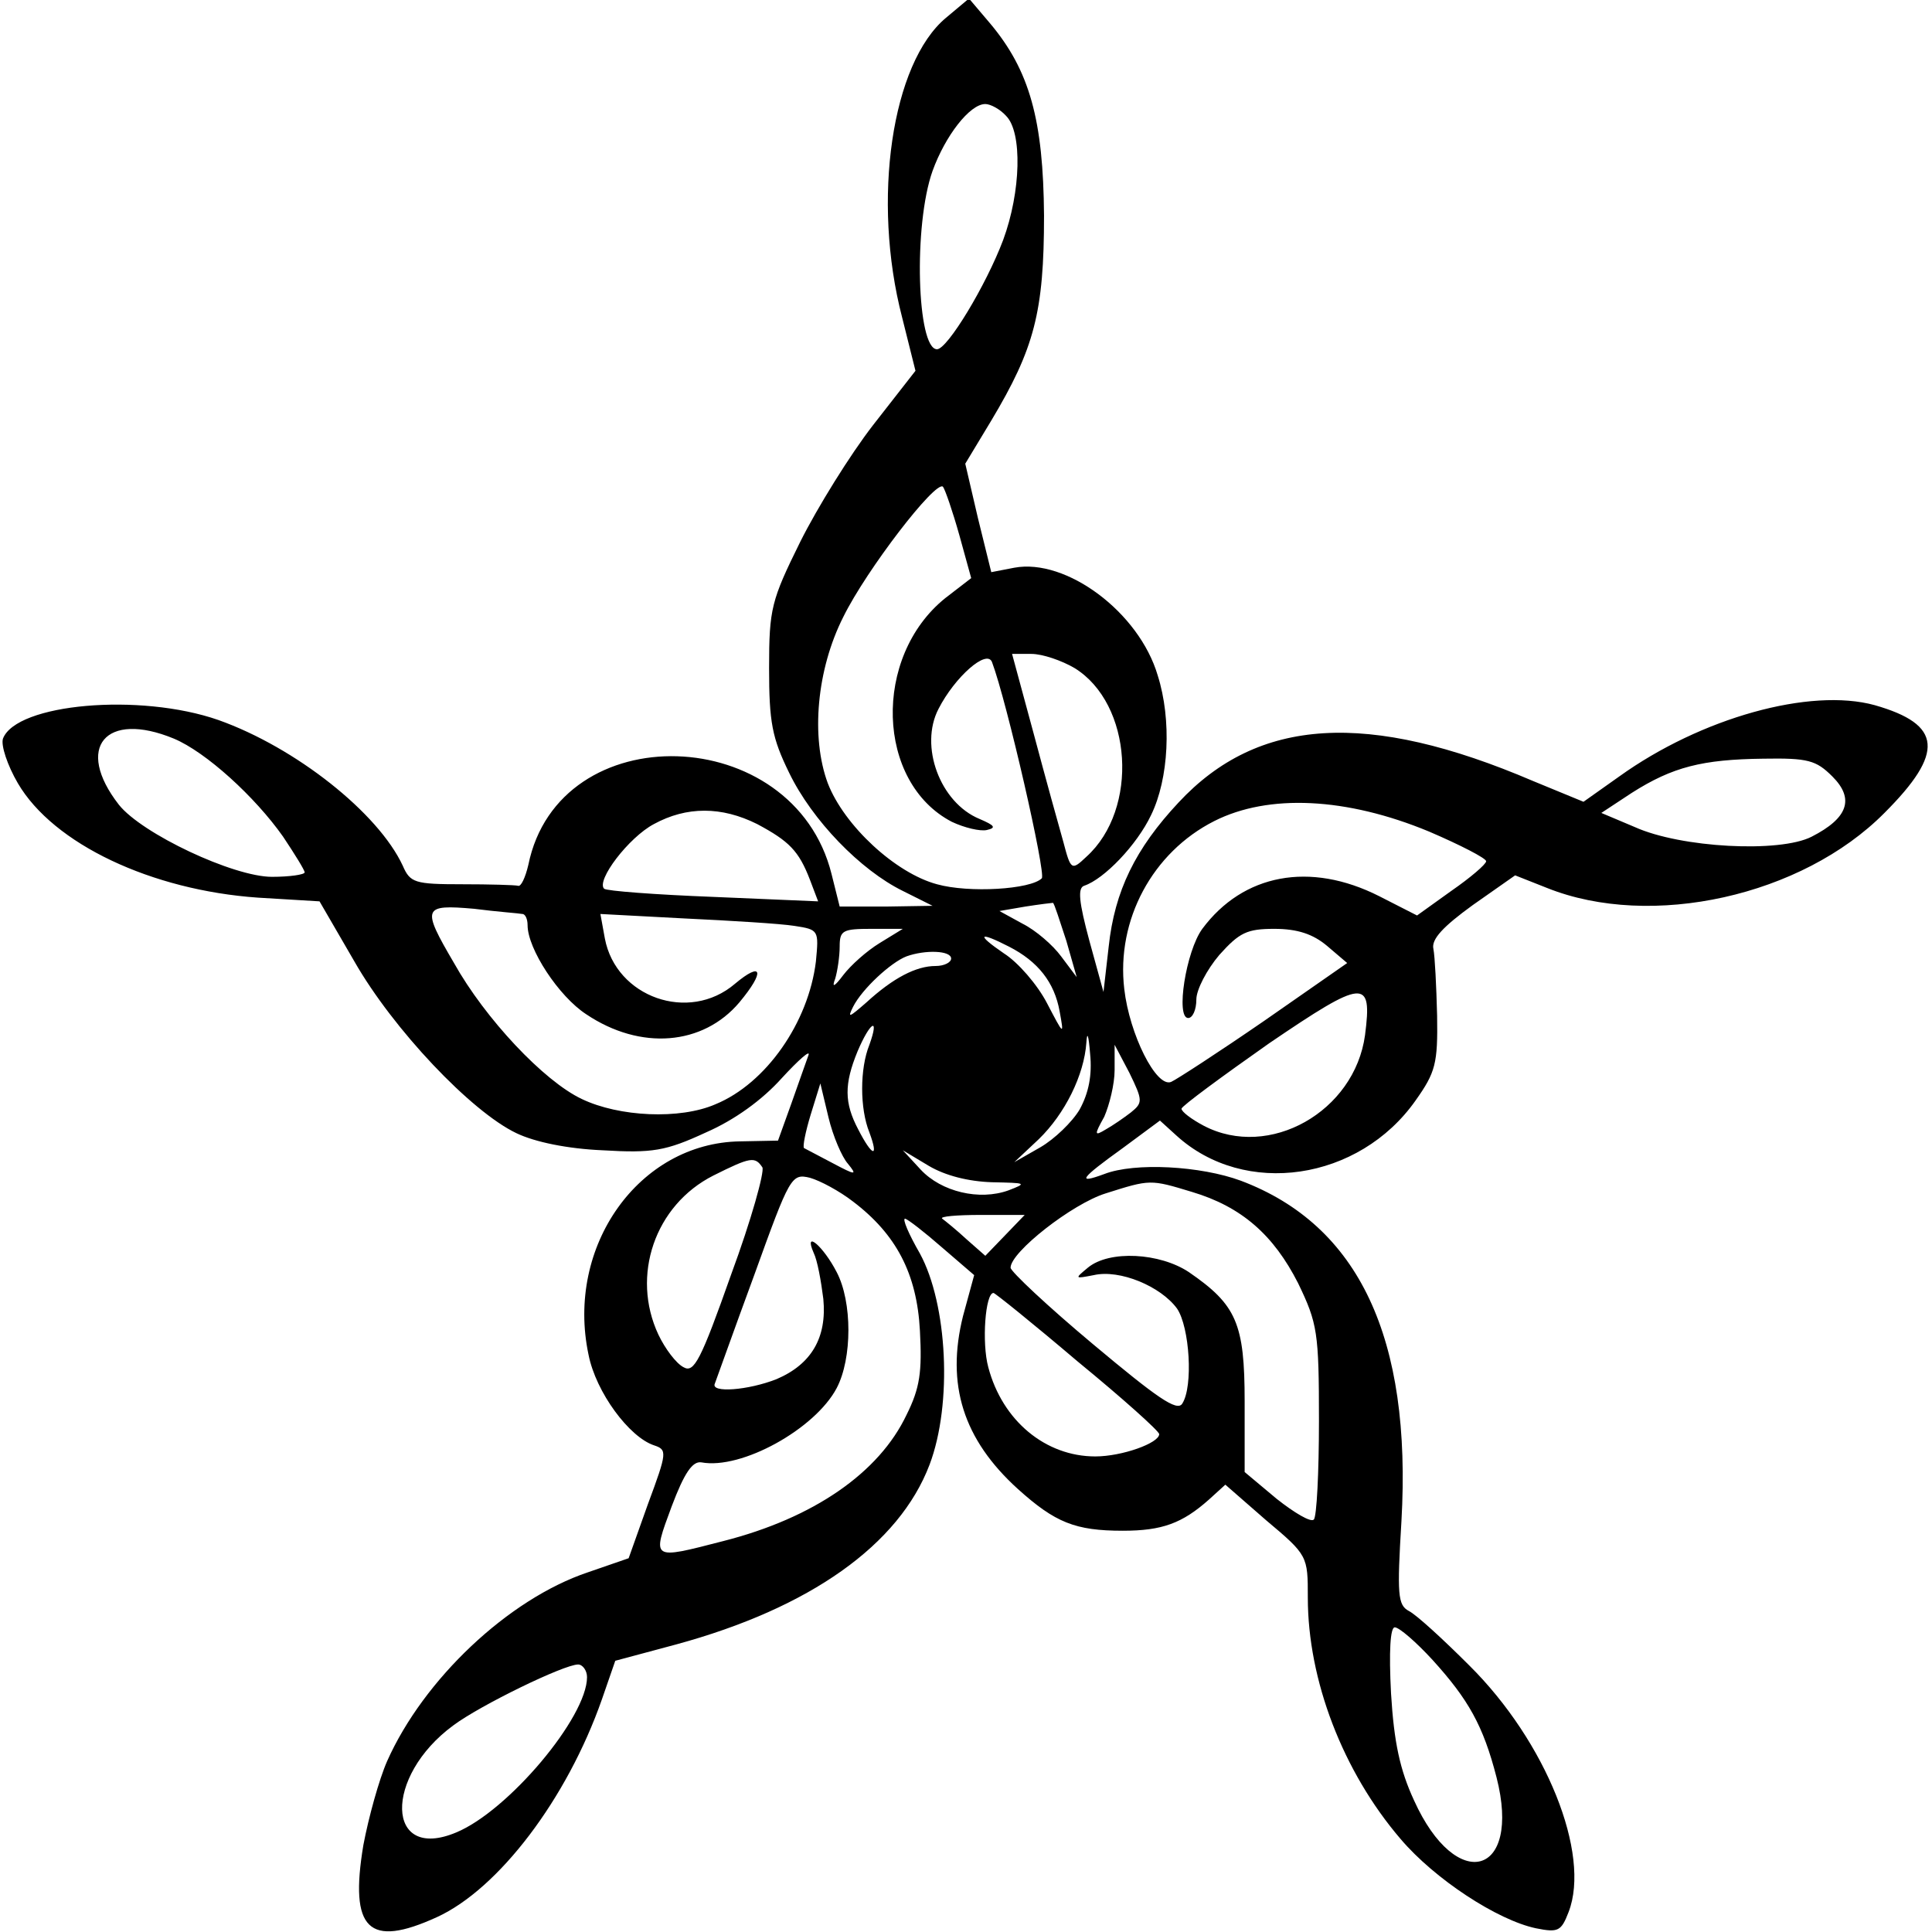 <?xml version="1.0" standalone="no"?>
<!DOCTYPE svg PUBLIC "-//W3C//DTD SVG 20010904//EN"
 "http://www.w3.org/TR/2001/REC-SVG-20010904/DTD/svg10.dtd">
<svg version="1.0" xmlns="http://www.w3.org/2000/svg"
 width="260pt" height="260pt" viewBox="0 0 260 260"
 preserveAspectRatio="xMidYMid meet">
<g transform="translate(0,260) scale(0.1,-0.1)"
fill="#000000" stroke="none">
<path d="M1273 2576 c-73 -61 -100 -245 -59 -403 l18 -72 -57 -73 c-31 -40
-75 -111 -98 -157 -39 -79 -42 -90 -42 -170 0 -73 4 -94 27 -141 31 -64 96
-131 153 -159 l40 -20 -62 -1 -63 0 -11 44 c-51 204 -367 214 -408 12 -4 -17
-10 -30 -14 -28 -4 1 -38 2 -75 2 -64 0 -70 2 -80 25 -33 71 -144 159 -248
196 -106 37 -272 22 -290 -25 -3 -9 6 -36 20 -60 48 -82 180 -144 323 -154
l83 -5 47 -81 c52 -91 157 -202 218 -231 25 -12 69 -21 116 -23 67 -4 85 -1
139 24 39 17 76 44 102 73 23 25 39 39 36 31 -3 -8 -13 -37 -23 -65 l-18 -50
-51 -1 c-136 -2 -235 -141 -204 -287 10 -51 55 -111 88 -122 18 -6 18 -9 -8
-79 l-26 -73 -55 -19 c-107 -36 -221 -144 -270 -254 -11 -25 -25 -76 -32 -113
-19 -114 7 -139 99 -97 83 38 175 159 222 293 l18 52 82 22 c180 49 300 134
341 242 31 82 24 216 -13 284 -15 26 -24 47 -20 47 4 -1 26 -18 50 -39 l43
-37 -15 -55 c-23 -92 0 -166 74 -233 50 -45 77 -56 141 -56 53 0 80 10 116 42
l22 20 55 -48 c56 -47 56 -48 56 -104 0 -111 47 -234 125 -325 46 -54 130
-109 182 -120 30 -6 34 -4 44 22 30 78 -30 229 -134 332 -35 35 -71 68 -81 73
-15 8 -16 22 -10 121 14 246 -57 398 -216 458 -54 20 -143 25 -184 9 -38 -14
-32 -6 25 35 l50 37 22 -20 c92 -84 246 -61 322 47 27 38 30 50 29 114 -1 40
-3 80 -5 90 -3 13 13 30 53 59 l57 40 43 -17 c140 -56 343 -11 454 101 81 81
78 119 -13 145 -87 24 -234 -17 -344 -96 l-48 -34 -68 28 c-222 95 -370 86
-477 -29 -58 -62 -86 -119 -94 -194 l-7 -61 -19 69 c-14 52 -16 71 -7 74 27 9
71 55 90 95 24 49 28 128 9 188 -25 85 -123 158 -193 145 l-31 -6 -18 73 -17
73 35 58 c58 97 71 146 71 276 -1 128 -19 195 -73 259 l-28 33 -31 -26z m81
-132 c22 -22 20 -102 -4 -167 -23 -61 -75 -147 -89 -147 -27 0 -32 167 -6 240
17 47 50 90 71 90 7 0 20 -7 28 -16z m-63 -564 l16 -58 -35 -27 c-98 -79 -93
-248 9 -301 17 -8 38 -13 47 -11 13 3 11 6 -10 15 -53 22 -81 98 -55 148 22
43 65 81 72 63 20 -53 73 -285 67 -291 -15 -15 -98 -20 -141 -8 -56 15 -125
79 -147 136 -23 62 -15 153 21 224 31 63 124 184 134 175 3 -4 13 -33 22 -65z
m155 -179 c78 -48 87 -190 16 -254 -20 -19 -21 -18 -31 20 -6 21 -24 86 -40
146 l-29 107 26 0 c15 0 41 -9 58 -19z m-1212 -95 c43 -18 109 -78 147 -132
16 -24 29 -45 29 -48 0 -3 -20 -6 -44 -6 -52 0 -175 58 -206 97 -60 77 -18
127 74 89z m2232 -51 c30 -30 21 -56 -28 -81 -43 -22 -176 -15 -238 13 l-45
19 41 27 c55 35 95 45 177 46 60 1 71 -2 93 -24z m-543 -74 c42 -18 77 -36 77
-40 0 -4 -21 -22 -47 -40 l-46 -33 -51 26 c-93 47 -183 30 -238 -44 -22 -30
-36 -120 -19 -120 6 0 11 11 11 25 0 13 14 40 31 60 27 30 37 35 74 35 31 0
52 -7 71 -23 l27 -23 -112 -78 c-61 -42 -118 -79 -125 -82 -20 -8 -56 64 -63
125 -11 93 38 184 121 226 73 37 178 32 289 -14z m-904 10 c43 -23 56 -36 71
-75 l11 -29 -141 6 c-78 3 -144 8 -147 11 -11 11 33 69 67 87 44 24 91 24 139
0z m416 -157 l14 -49 -21 28 c-11 15 -34 35 -52 44 l-31 17 35 6 c19 3 36 5
37 5 2 -1 9 -24 18 -51z m-732 36 c4 0 7 -7 7 -15 0 -32 42 -96 79 -120 73
-49 157 -42 206 16 35 42 31 56 -6 25 -62 -53 -160 -18 -175 61 l-6 33 113 -6
c63 -3 129 -7 148 -10 33 -5 33 -6 29 -48 -10 -82 -67 -164 -135 -192 -48 -21
-130 -17 -180 7 -51 24 -130 108 -172 183 -44 75 -42 79 27 73 31 -4 60 -6 65
-7z m481 -39 c-18 -11 -39 -30 -49 -43 -12 -16 -16 -18 -11 -5 3 10 6 30 6 43
0 22 4 24 43 24 l42 0 -31 -19z m174 -5 c39 -20 61 -48 68 -87 6 -33 6 -33
-17 11 -13 25 -39 55 -58 67 -38 26 -34 30 7 9z m-78 -16 c0 -5 -9 -10 -21
-10 -26 0 -57 -16 -93 -49 -23 -20 -26 -22 -18 -6 12 24 51 60 72 68 25 9 60
8 60 -3z m557 -103 c-14 -103 -129 -168 -217 -122 -17 9 -30 19 -30 23 1 4 54
43 118 88 128 87 139 88 129 11z m-667 -13 c-13 -32 -13 -86 0 -118 13 -35 4
-33 -15 4 -19 36 -19 61 -1 105 17 40 30 48 16 9z m283 -87 c-10 -17 -34 -40
-53 -51 l-35 -20 33 31 c35 34 61 86 64 130 1 16 3 10 5 -15 3 -29 -2 -53 -14
-75z m69 -4 c-9 -7 -25 -18 -34 -23 -15 -9 -16 -8 -2 17 7 16 14 44 14 63 l0
34 20 -38 c18 -37 18 -40 2 -53z m-381 -69 c13 -16 11 -16 -21 1 -19 10 -36
19 -38 20 -2 2 2 22 9 45 l13 42 11 -46 c6 -25 18 -53 26 -62z m194 -25 c46
-1 48 -1 22 -11 -39 -14 -90 -2 -118 28 l-24 26 35 -21 c22 -13 53 -21 85 -22z
m-309 20 c3 -6 -15 -71 -42 -144 -41 -116 -50 -133 -64 -125 -10 5 -25 25 -34
44 -37 79 -5 174 74 214 50 25 56 26 66 11z m122 -46 c58 -44 86 -97 90 -174
3 -55 0 -77 -18 -113 -37 -78 -125 -139 -247 -170 -97 -25 -96 -26 -69 47 17
45 28 61 40 59 54 -10 153 45 182 100 21 40 21 116 0 156 -18 35 -45 58 -31
26 5 -10 10 -38 13 -62 5 -52 -16 -88 -63 -108 -38 -15 -89 -19 -83 -6 2 5 25
70 53 146 48 133 50 137 75 131 14 -4 40 -18 58 -32z m456 13 c67 -20 110 -58
143 -123 26 -54 28 -66 28 -185 0 -69 -3 -130 -7 -133 -4 -4 -26 9 -50 28
l-43 36 0 95 c0 105 -11 130 -75 174 -39 26 -107 30 -136 6 -18 -15 -18 -15 8
-10 35 8 90 -15 112 -45 17 -25 22 -105 7 -128 -7 -11 -34 8 -120 80 -61 51
-111 98 -111 103 0 21 83 86 128 100 60 19 60 19 116 2z m-251 -58 l-27 -28
-25 22 c-14 13 -29 25 -33 28 -4 3 20 5 52 5 l59 0 -26 -27z m97 -170 c61 -50
110 -94 110 -98 0 -12 -50 -30 -86 -30 -67 0 -125 48 -144 120 -9 33 -4 100 7
100 2 0 53 -41 113 -92z m478 -402 c48 -53 68 -88 86 -158 34 -133 -54 -157
-111 -31 -19 41 -27 78 -31 144 -3 57 -1 89 5 89 6 0 29 -20 51 -44z m-1138
-23 c0 -54 -106 -180 -176 -209 -95 -40 -98 75 -4 144 36 27 149 82 168 82 6
0 12 -8 12 -17z"/>
</g>
</svg>
